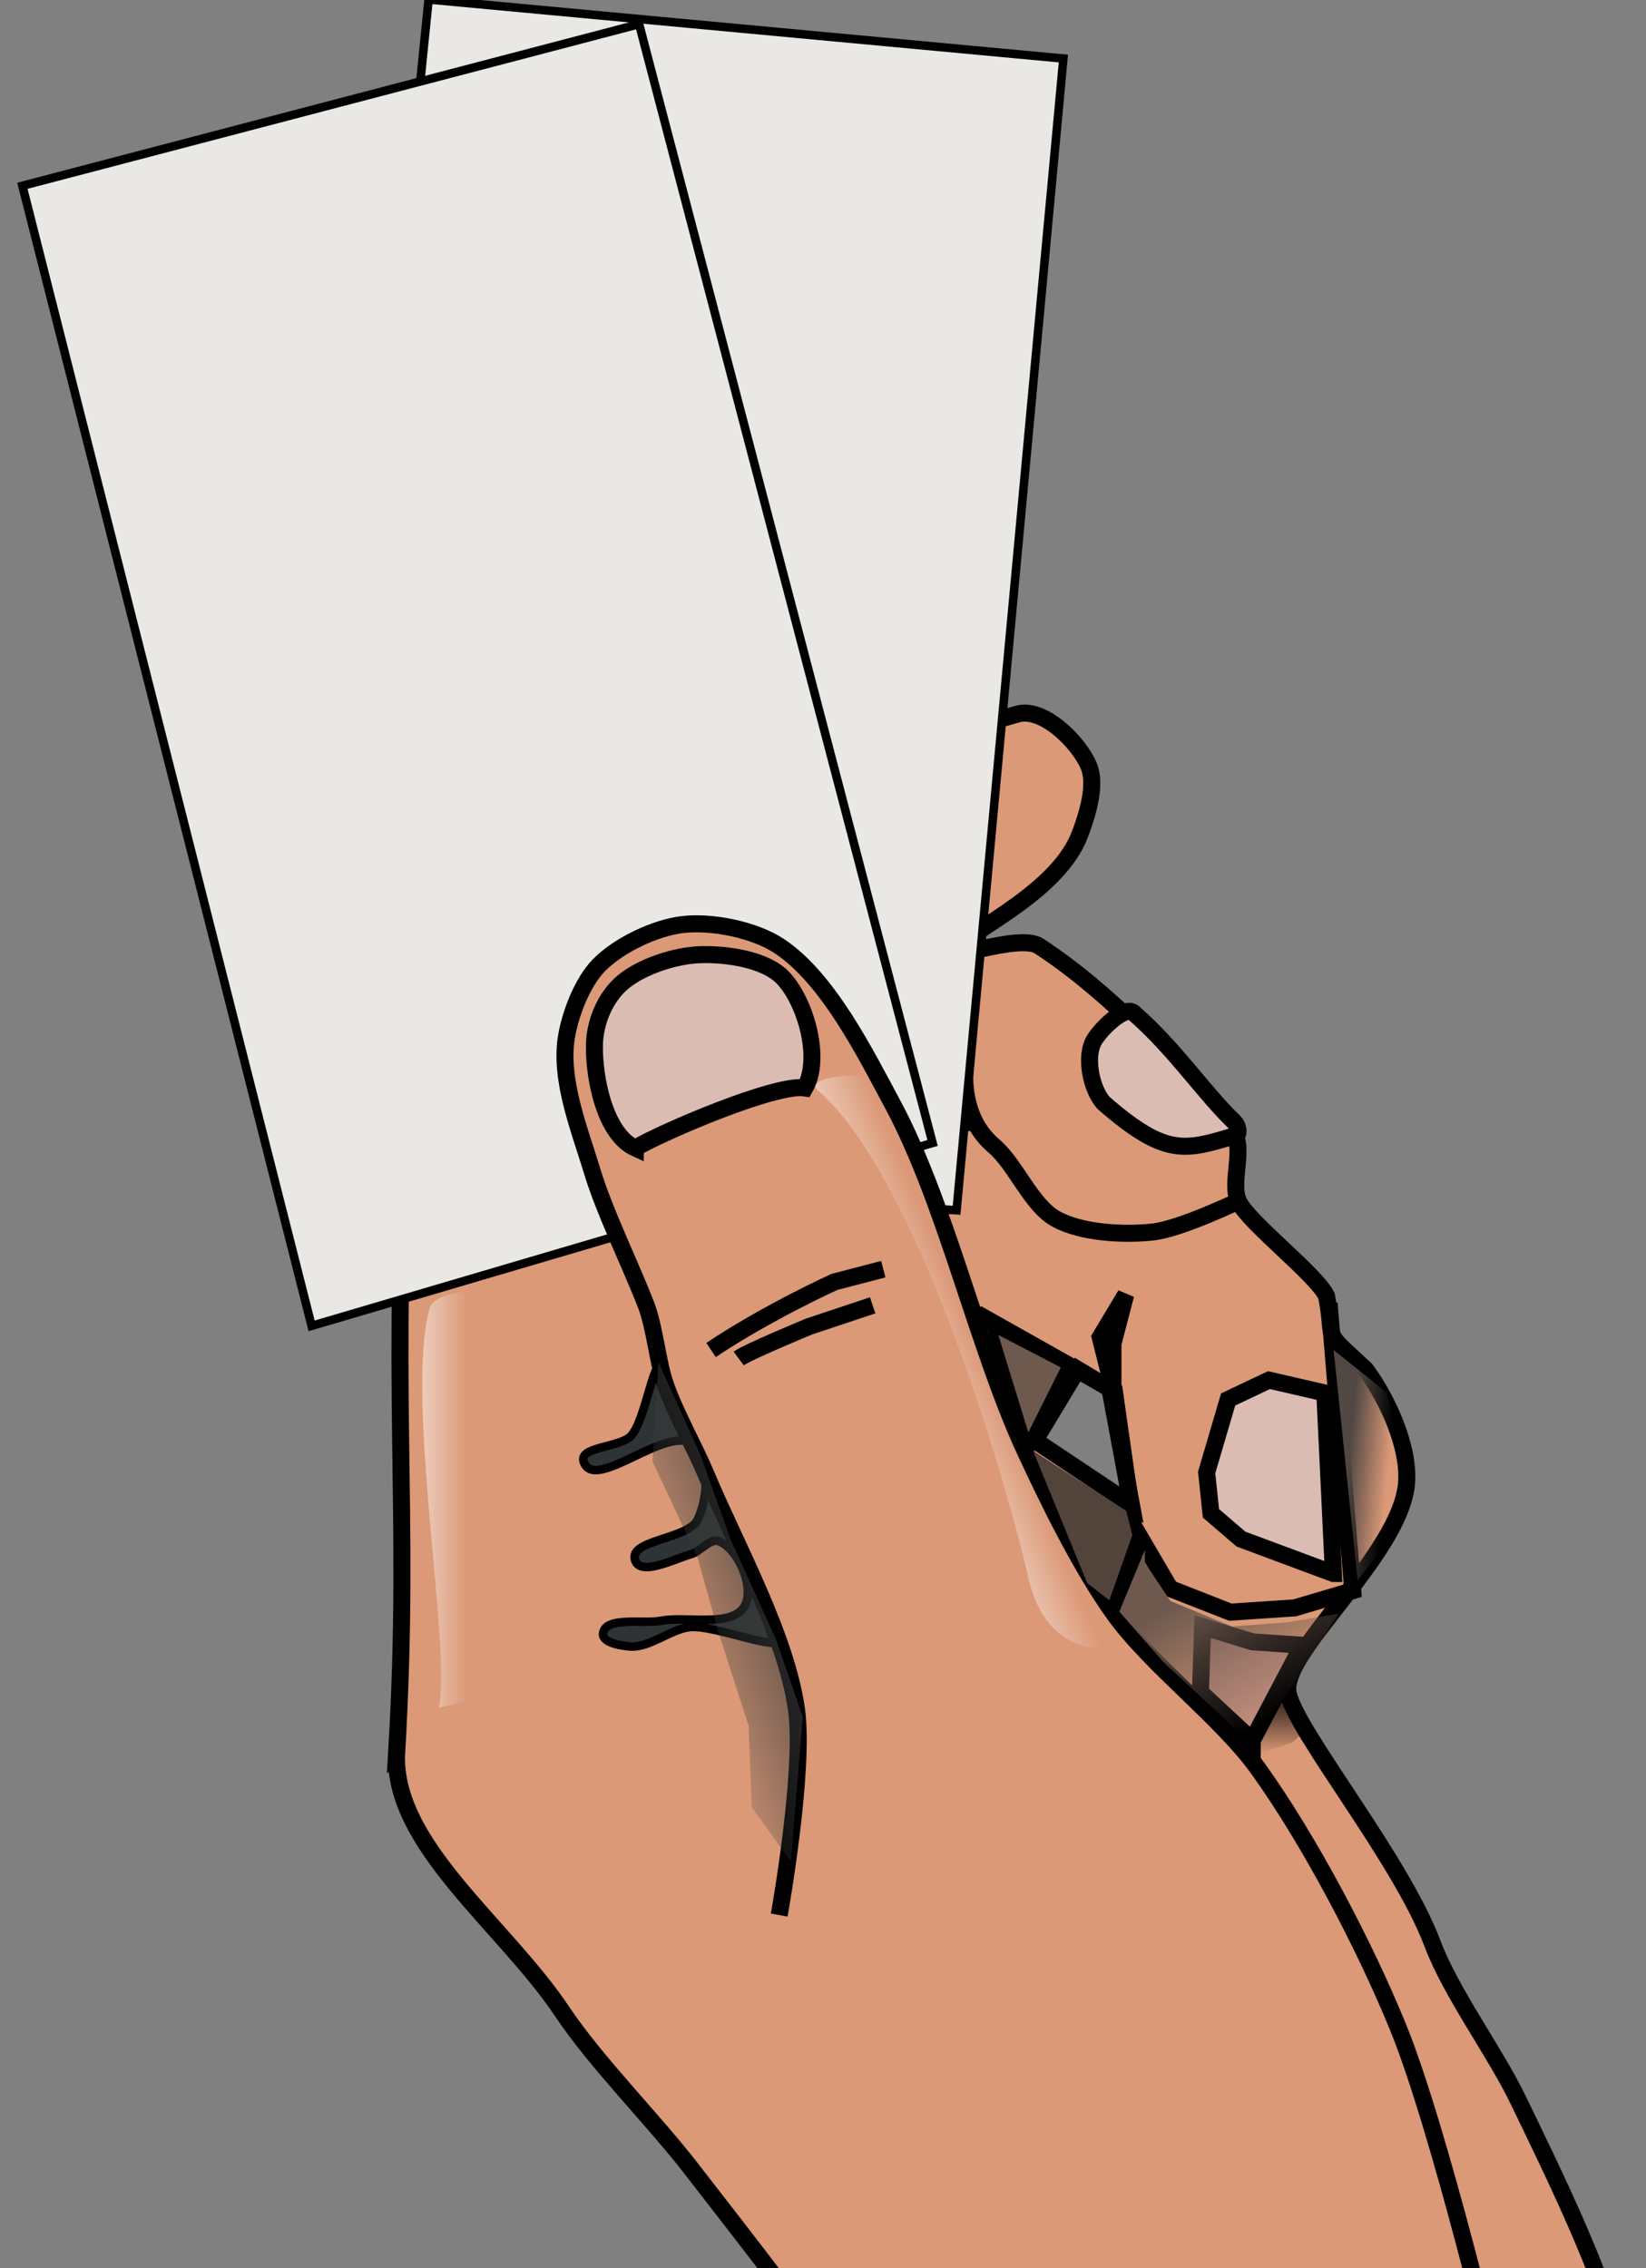 <?xml version="1.0" encoding="UTF-8" standalone="no"?>
<!-- Created with Inkscape (http://www.inkscape.org/) -->

<svg
   xmlns:dc="http://purl.org/dc/elements/1.1/"
   xmlns:cc="http://creativecommons.org/ns#"
   xmlns:rdf="http://www.w3.org/1999/02/22-rdf-syntax-ns#"
   xmlns:svg="http://www.w3.org/2000/svg"
   xmlns="http://www.w3.org/2000/svg"
   xmlns:xlink="http://www.w3.org/1999/xlink"
   xmlns:sodipodi="http://sodipodi.sourceforge.net/DTD/sodipodi-0.dtd"
   xmlns:inkscape="http://www.inkscape.org/namespaces/inkscape"
   version="1.0"
   width="362.95"
   height="500"
   id="svg5655"
   inkscape:version="0.47pre4 r22446"
   sodipodi:docname="hand-limit-2.svg">
  <rect width="100%" height="100%" fill="#808080" stroke="none"/>
  <sodipodi:namedview
     pagecolor="#ffffff"
     bordercolor="#666666"
     borderopacity="1"
     objecttolerance="10"
     gridtolerance="10"
     guidetolerance="10"
     inkscape:pageopacity="0"
     inkscape:pageshadow="2"
     inkscape:window-width="850"
     inkscape:window-height="720"
     id="namedview111"
     showgrid="false"
     inkscape:zoom="0.472"
     inkscape:cx="181.47501"
     inkscape:cy="250"
     inkscape:window-x="0"
     inkscape:window-y="25"
     inkscape:window-maximized="0"
     inkscape:current-layer="svg5655" />
  <defs
     id="defs5657">
    <inkscape:perspective
       sodipodi:type="inkscape:persp3d"
       inkscape:vp_x="0 : 250 : 1"
       inkscape:vp_y="0 : 1000 : 0"
       inkscape:vp_z="362.95001 : 250 : 1"
       inkscape:persp3d-origin="181.47501 : 166.66667 : 1"
       id="perspective115" />
    <linearGradient
       id="linearGradient6706">
      <stop
         id="stop6708"
         style="stop-color:#ffffff;stop-opacity:1"
         offset="0" />
      <stop
         id="stop6710"
         style="stop-color:#ffffff;stop-opacity:0"
         offset="1" />
    </linearGradient>
    <linearGradient
       id="linearGradient6682">
      <stop
         id="stop6684"
         style="stop-color:#555753;stop-opacity:1"
         offset="0" />
      <stop
         id="stop6686"
         style="stop-color:#555753;stop-opacity:0"
         offset="1" />
    </linearGradient>
    <linearGradient
       id="linearGradient6670">
      <stop
         id="stop6672"
         style="stop-color:#ffffff;stop-opacity:1"
         offset="0" />
      <stop
         id="stop6674"
         style="stop-color:#ffffff;stop-opacity:0"
         offset="1" />
    </linearGradient>
    <linearGradient
       id="linearGradient6660">
      <stop
         id="stop6662"
         style="stop-color:#ffffff;stop-opacity:1"
         offset="0" />
      <stop
         id="stop6664"
         style="stop-color:#ffffff;stop-opacity:0"
         offset="1" />
    </linearGradient>
    <linearGradient
       id="linearGradient9895">
      <stop
         id="stop9897"
         style="stop-color:#796052;stop-opacity:1"
         offset="0" />
      <stop
         id="stop9899"
         style="stop-color:#796052;stop-opacity:0"
         offset="1" />
    </linearGradient>
    <linearGradient
       id="linearGradient6445">
      <stop
         id="stop6447"
         style="stop-color:#6d594e;stop-opacity:1"
         offset="0" />
      <stop
         id="stop6449"
         style="stop-color:#6d594e;stop-opacity:0"
         offset="1" />
    </linearGradient>
    <linearGradient
       id="linearGradient6375">
      <stop
         id="stop6377"
         style="stop-color:#514843;stop-opacity:1"
         offset="0" />
      <stop
         id="stop6379"
         style="stop-color:#514843;stop-opacity:0"
         offset="1" />
    </linearGradient>
    <linearGradient
       id="linearGradient6361">
      <stop
         id="stop6363"
         style="stop-color:#3a3b3a;stop-opacity:1"
         offset="0" />
      <stop
         id="stop6365"
         style="stop-color:#3a3b3a;stop-opacity:0"
         offset="1" />
    </linearGradient>
    <linearGradient
       id="linearGradient6329">
      <stop
         id="stop6331"
         style="stop-color:#000000;stop-opacity:1"
         offset="0" />
      <stop
         id="stop6333"
         style="stop-color:#000000;stop-opacity:0"
         offset="1" />
    </linearGradient>
    <linearGradient
       id="linearGradient6319">
      <stop
         id="stop6321"
         style="stop-color:#363939;stop-opacity:1"
         offset="0" />
      <stop
         id="stop6323"
         style="stop-color:#363939;stop-opacity:0"
         offset="1" />
    </linearGradient>
    <linearGradient
       id="linearGradient6301">
      <stop
         id="stop6303"
         style="stop-color:#3b3c3b;stop-opacity:1"
         offset="0" />
      <stop
         id="stop6305"
         style="stop-color:#3b3c3b;stop-opacity:0"
         offset="1" />
    </linearGradient>
    <linearGradient
       id="linearGradient6267">
      <stop
         id="stop6269"
         style="stop-color:#2e3436;stop-opacity:1"
         offset="0" />
      <stop
         id="stop6271"
         style="stop-color:#2e3436;stop-opacity:0"
         offset="1" />
    </linearGradient>
    <radialGradient
       cx="272.461"
       cy="353.099"
       r="114.07"
       fx="272.461"
       fy="353.099"
       id="radialGradient6423"
       xlink:href="#linearGradient6267"
       gradientUnits="userSpaceOnUse"
       gradientTransform="matrix(0.092,-0.141,0.574,0.374,119.506,578.748)" />
    <linearGradient
       x1="288.5"
       y1="365.362"
       x2="297.75"
       y2="365.362"
       id="linearGradient6429"
       xlink:href="#linearGradient6329"
       gradientUnits="userSpaceOnUse"
       gradientTransform="matrix(0,1.673,1.817,0,-245.306,-117.971)" />
    <linearGradient
       x1="301.228"
       y1="256.867"
       x2="309.006"
       y2="234.947"
       id="linearGradient6431"
       xlink:href="#linearGradient6361"
       gradientUnits="userSpaceOnUse"
       gradientTransform="matrix(0,1.876,1.876,0,-159.526,-221.566)" />
    <linearGradient
       x1="260.953"
       y1="373.716"
       x2="261.422"
       y2="378.489"
       id="linearGradient6433"
       xlink:href="#linearGradient6375"
       gradientUnits="userSpaceOnUse"
       gradientTransform="matrix(0,1.876,1.876,0,-266.293,-176.14)" />
    <linearGradient
       x1="244"
       y1="625.737"
       x2="259"
       y2="634.737"
       id="linearGradient6451"
       xlink:href="#linearGradient6445"
       gradientUnits="userSpaceOnUse"
       gradientTransform="matrix(0,1.876,1.876,0,-776.671,-111.292)" />
    <linearGradient
       x1="202.233"
       y1="323.335"
       x2="188.798"
       y2="324.749"
       id="linearGradient6135"
       xlink:href="#linearGradient6301"
       gradientUnits="userSpaceOnUse"
       gradientTransform="matrix(-1.876,0,0,1.876,803.908,51.635)" />
    <linearGradient
       x1="220.971"
       y1="321.921"
       x2="217.082"
       y2="338.715"
       id="linearGradient6137"
       xlink:href="#linearGradient6319"
       gradientUnits="userSpaceOnUse"
       gradientTransform="matrix(-1.876,0,0,1.876,803.079,54.951)" />
    <linearGradient
       x1="288.5"
       y1="365.362"
       x2="297.75"
       y2="365.362"
       id="linearGradient6139"
       xlink:href="#linearGradient6329"
       gradientUnits="userSpaceOnUse"
       gradientTransform="matrix(-1.673,0,0,1.817,747.065,75.275)" />
    <linearGradient
       x1="301.228"
       y1="256.867"
       x2="309.006"
       y2="234.947"
       id="linearGradient6141"
       xlink:href="#linearGradient6361"
       gradientUnits="userSpaceOnUse"
       gradientTransform="matrix(-1.876,0,0,1.876,850.66,161.056)" />
    <linearGradient
       x1="260.953"
       y1="373.716"
       x2="261.422"
       y2="378.489"
       id="linearGradient6143"
       xlink:href="#linearGradient6375"
       gradientUnits="userSpaceOnUse"
       gradientTransform="matrix(-1.876,0,0,1.876,805.234,54.288)" />
    <linearGradient
       x1="210.364"
       y1="607.327"
       x2="218.408"
       y2="620.408"
       id="linearGradient6145"
       xlink:href="#linearGradient9895"
       gradientUnits="userSpaceOnUse"
       gradientTransform="matrix(-1.876,0,0,1.876,741.793,-456.559)" />
    <linearGradient
       x1="244"
       y1="625.737"
       x2="259"
       y2="634.737"
       id="linearGradient6147"
       xlink:href="#linearGradient6445"
       gradientUnits="userSpaceOnUse"
       gradientTransform="matrix(-1.876,0,0,1.876,740.386,-456.09)" />
    <radialGradient
       cx="168.268"
       cy="693.445"
       r="57.5"
       fx="168.268"
       fy="693.445"
       id="radialGradient6666"
       xlink:href="#linearGradient6660"
       gradientUnits="userSpaceOnUse"
       gradientTransform="matrix(1,0,0,0.67,0,235.224)" />
    <radialGradient
       cx="148.522"
       cy="647.451"
       r="92.522"
       fx="148.522"
       fy="647.451"
       id="radialGradient6678"
       xlink:href="#linearGradient6670"
       gradientUnits="userSpaceOnUse"
       gradientTransform="matrix(0.894,0.447,-0.692,1.382,463.558,-314.105)" />
    <radialGradient
       cx="227.64"
       cy="707.89"
       r="94.453"
       fx="227.64"
       fy="707.89"
       id="radialGradient6688"
       xlink:href="#linearGradient6682"
       gradientUnits="userSpaceOnUse"
       gradientTransform="matrix(1.328,0,0,0.378,-69.4,485.719)" />
    <radialGradient
       cx="148.522"
       cy="647.451"
       r="92.522"
       fx="148.522"
       fy="647.451"
       id="radialGradient6692"
       xlink:href="#linearGradient6670"
       gradientUnits="userSpaceOnUse"
       gradientTransform="matrix(0.894,0.447,-0.692,1.382,635.558,-420.105)" />
    <linearGradient
       x1="303.867"
       y1="549.756"
       x2="303.867"
       y2="559.678"
       id="linearGradient6712"
       xlink:href="#linearGradient6706"
       gradientUnits="userSpaceOnUse" />
    <linearGradient
       x1="321.191"
       y1="583.698"
       x2="326.141"
       y2="571.699"
       id="linearGradient6716"
       xlink:href="#linearGradient6706"
       gradientUnits="userSpaceOnUse"
       gradientTransform="matrix(1,0,0,-1,13.435,1243.1)" />
    <linearGradient
       x1="202.233"
       y1="323.335"
       x2="188.798"
       y2="324.749"
       id="linearGradient6770"
       xlink:href="#linearGradient6301"
       gradientUnits="userSpaceOnUse"
       gradientTransform="matrix(-1.876,0,0,1.876,986.695,522.401)" />
    <linearGradient
       x1="220.971"
       y1="321.921"
       x2="217.082"
       y2="338.715"
       id="linearGradient6772"
       xlink:href="#linearGradient6319"
       gradientUnits="userSpaceOnUse"
       gradientTransform="matrix(-1.876,0,0,1.876,985.866,525.717)" />
    <linearGradient
       x1="288.5"
       y1="365.362"
       x2="297.75"
       y2="365.362"
       id="linearGradient6774"
       xlink:href="#linearGradient6329"
       gradientUnits="userSpaceOnUse"
       gradientTransform="matrix(-1.673,0,0,1.817,929.852,546.04)" />
    <linearGradient
       x1="301.228"
       y1="256.867"
       x2="309.006"
       y2="234.947"
       id="linearGradient6776"
       xlink:href="#linearGradient6361"
       gradientUnits="userSpaceOnUse"
       gradientTransform="matrix(-1.876,0,0,1.876,1033.447,631.821)" />
    <linearGradient
       x1="260.953"
       y1="373.716"
       x2="261.422"
       y2="378.489"
       id="linearGradient6778"
       xlink:href="#linearGradient6375"
       gradientUnits="userSpaceOnUse"
       gradientTransform="matrix(-1.876,0,0,1.876,988.021,525.053)" />
    <linearGradient
       x1="210.364"
       y1="607.327"
       x2="218.408"
       y2="620.408"
       id="linearGradient6780"
       xlink:href="#linearGradient9895"
       gradientUnits="userSpaceOnUse"
       gradientTransform="matrix(-1.876,0,0,1.876,924.579,14.206)" />
    <linearGradient
       x1="244"
       y1="625.737"
       x2="259"
       y2="634.737"
       id="linearGradient6782"
       xlink:href="#linearGradient6445"
       gradientUnits="userSpaceOnUse"
       gradientTransform="matrix(-1.876,0,0,1.876,923.173,14.675)" />
    <clipPath
       id="clipPath">
      <path
         d="m 293.947,1259.144 c 0,0 55.24,-13.096 77.683,-22.263 17.954,-7.333 41.091,-19.475 56.842,-30.789 11.351,-8.154 22.766,-23.566 34.105,-31.737 10.112,-7.286 25.153,-14.678 36.473,-19.895 22.1,-10.183 54.352,-17.381 75.789,-28.895 11.395,-6.12 27.921,-14.314 35.052,-25.105 3.612,-5.465 5.504,-14.81 4.737,-21.316 -0.722,-6.122 -4.583,-14.173 -9,-18.474 -3.691,-3.594 -10.554,-6.237 -15.631,-7.105 -9.562,-1.635 -20.555,2.882 -29.842,5.684 -8.827,2.664 -20.766,8.522 -29.368,11.842 -5.048,1.948 -12.41,2.501 -17.526,4.263 -6.194,2.133 -13.852,6.471 -19.895,9 -15.313,6.408 -35.2,17.54 -51.631,19.895 -13.551,1.942 -45.473,-3.789 -45.473,-3.789"
         id="path6732"
         style="fill:#db9977;fill-opacity:1;fill-rule:evenodd;stroke:#000000;stroke-width:3.751;stroke-linecap:butt;stroke-linejoin:miter;stroke-miterlimit:4;stroke-opacity:1;stroke-dasharray:none" />
    </clipPath>
    <filter
       x="-0.5"
       y="-0.5"
       width="2"
       height="2"
       color-interpolation-filters="sRGB"
       id="filter">
      <feGaussianBlur
         id="feGaussianBlur6855"
         stdDeviation="5.0" />
    </filter>
    <clipPath
       id="clipPath7">
      <path
         d="m 432.273,1016.111 c 54.952,3.246 78.865,-1.896 152.516,2.872 28.482,1.844 53.94,46.715 58.732,74.851 3.288,19.302 11.669,38.103 17.526,59.201 1.551,5.587 -6.051,13.345 -11.371,15.65 -4.205,1.822 -10.896,-0.31 -15.181,-1.934 -12.285,-4.656 -20.415,-22.604 -25.087,-27.432 -3.855,-3.984 3.501,13.822 0.469,18.464 -10.162,15.555 -26.699,31.139 -40.737,42.613 -3.646,2.98 -11.425,-0.672 -15.65,1.407 -4.692,2.308 -16.028,17.096 -20.75,19.343 -10.865,2.082 -6.825,-1.473 -16.178,8.616 -6.412,4.785 -17.114,9.695 -25.087,9.027 -15.914,-1.333 -37.542,-28.223 -46.423,-26.084 -8.915,2.147 -36.496,24.803 -54.981,31.769 -11.069,4.171 -23.928,13.795 -34.583,18.933 -15.547,7.497 -36.376,17.801 -53.046,22.274 -6.503,1.745 -15.529,2.015 -22.215,2.813 -14.055,1.678 -23.997,0.277 -46.892,5.217 1.671,-24.035 2.987,-134.003 2.345,-149.233 12.163,-0.992 33.189,-13.551 46.423,-21.277 18.632,-10.877 41.182,-28.965 58.263,-42.144 10.631,-8.203 23.414,-20.973 34.583,-28.428 19.342,-12.911 36.981,-37.729 57.325,-36.517 z m 68.638,140.734 -14.185,21.277 25.556,-4.748 4.279,-7.092 -15.65,-9.437 z"
         id="path6718"
         style="fill:#db9977;fill-opacity:1;fill-rule:evenodd;stroke:#000000;stroke-width:3.751;stroke-linecap:butt;stroke-linejoin:miter;stroke-miterlimit:4;stroke-opacity:1;stroke-dasharray:none" />
    </clipPath>
    <filter
       x="-0.5"
       y="-0.5"
       width="2"
       height="2"
       color-interpolation-filters="sRGB"
       id="filtern">
      <feGaussianBlur
         stdDeviation="5.0"
         id="feGaussianBlur7186" />
    </filter>
    <radialGradient
       cx="148.522"
       cy="647.451"
       r="92.522"
       fx="148.522"
       fy="647.451"
       id="radialGradient7466"
       xlink:href="#linearGradient6670"
       gradientUnits="userSpaceOnUse"
       gradientTransform="matrix(0.894,0.447,-0.692,1.382,465.558,-210.105)" />
    <radialGradient
       cx="227.64"
       cy="707.89"
       r="94.453"
       fx="227.64"
       fy="707.89"
       id="radialGradient7468"
       xlink:href="#linearGradient6682"
       gradientUnits="userSpaceOnUse"
       gradientTransform="matrix(1.328,0,0,0.378,-75.4,593.719)" />
    <linearGradient
       x1="303.867"
       y1="549.756"
       x2="303.867"
       y2="559.678"
       id="linearGradient7470"
       xlink:href="#linearGradient6706"
       gradientUnits="userSpaceOnUse"
       gradientTransform="matrix(0,-1,1,0,-319.347,627.88)" />
    <linearGradient
       x1="321.191"
       y1="583.698"
       x2="326.141"
       y2="571.699"
       id="linearGradient7472"
       xlink:href="#linearGradient6706"
       gradientUnits="userSpaceOnUse"
       gradientTransform="matrix(0,-1,-1,0,923.754,614.445)" />
    <linearGradient
       x1="244"
       y1="625.737"
       x2="259"
       y2="634.737"
       id="linearGradient7474"
       xlink:href="#linearGradient6445"
       gradientUnits="userSpaceOnUse"
       gradientTransform="matrix(-1.876,0,0,1.876,747.173,-353.325)" />
    <linearGradient
       x1="210.364"
       y1="607.327"
       x2="218.408"
       y2="620.408"
       id="linearGradient7476"
       xlink:href="#linearGradient9895"
       gradientUnits="userSpaceOnUse"
       gradientTransform="matrix(-1.876,0,0,1.876,748.579,-353.794)" />
    <linearGradient
       x1="260.953"
       y1="373.716"
       x2="261.422"
       y2="378.489"
       id="linearGradient7478"
       xlink:href="#linearGradient6375"
       gradientUnits="userSpaceOnUse"
       gradientTransform="matrix(-1.876,0,0,1.876,812.021,157.053)" />
    <linearGradient
       x1="301.228"
       y1="256.867"
       x2="309.006"
       y2="234.947"
       id="linearGradient7480"
       xlink:href="#linearGradient6361"
       gradientUnits="userSpaceOnUse"
       gradientTransform="matrix(-1.876,0,0,1.876,857.447,263.821)" />
    <linearGradient
       x1="288.5"
       y1="365.362"
       x2="297.75"
       y2="365.362"
       id="linearGradient7482"
       xlink:href="#linearGradient6329"
       gradientUnits="userSpaceOnUse"
       gradientTransform="matrix(-1.673,0,0,1.817,753.852,178.04)" />
    <linearGradient
       x1="220.971"
       y1="321.921"
       x2="217.082"
       y2="338.715"
       id="linearGradient7484"
       xlink:href="#linearGradient6319"
       gradientUnits="userSpaceOnUse"
       gradientTransform="matrix(-1.876,0,0,1.876,809.866,157.717)" />
    <linearGradient
       x1="202.233"
       y1="323.335"
       x2="188.798"
       y2="324.749"
       id="linearGradient7486"
       xlink:href="#linearGradient6301"
       gradientUnits="userSpaceOnUse"
       gradientTransform="matrix(-1.876,0,0,1.876,810.695,154.401)" />
  </defs>
  <g
     transform="translate(-137.294,6.578)"
     id="layer1">
    <path
       d="m 224.764,379.608 c 3.246,-54.952 -1.896,-78.865 2.872,-152.516 1.844,-28.482 46.715,-53.94 74.851,-58.732 19.303,-3.288 38.103,-11.669 59.201,-17.526 5.587,-1.551 13.345,6.051 15.65,11.371 1.822,4.205 -0.31,10.896 -1.934,15.181 -4.656,12.285 -22.604,20.415 -27.432,25.087 -3.984,3.855 13.822,-3.501 18.464,-0.469 15.555,10.162 31.139,26.699 42.613,40.737 2.98,3.646 -0.672,11.425 1.407,15.65 2.308,4.692 17.096,16.028 19.343,20.75 2.082,10.865 -1.473,6.825 8.616,16.178 4.785,6.412 9.695,17.114 9.027,25.087 -1.334,15.914 -28.223,37.542 -26.084,46.423 2.147,8.915 24.803,36.496 31.769,54.981 4.172,11.069 13.795,23.928 18.933,34.583 7.497,15.547 17.801,36.376 22.274,53.046 1.745,6.503 2.015,15.529 2.814,22.215 1.678,14.055 0.277,23.997 5.217,46.892 -24.035,-1.671 -134.003,-2.987 -149.234,-2.345 -0.992,-12.163 -13.551,-33.189 -21.277,-46.423 -10.877,-18.632 -28.965,-41.182 -42.144,-58.263 -8.203,-10.631 -20.973,-23.414 -28.428,-34.583 -12.911,-19.342 -37.729,-36.981 -36.517,-57.325 z m 140.734,-68.638 21.277,14.185 -4.748,-25.556 -7.092,-4.279 -9.437,15.65 z"
       id="path6383"
       style="fill:#db9977;fill-opacity:1;fill-rule:evenodd;stroke:#000000;stroke-width:3.751;stroke-linecap:butt;stroke-linejoin:miter;stroke-miterlimit:4;stroke-opacity:1;stroke-dasharray:none" />
    <path
       d="m 387.248,216.701 c -2.02,-1.763 -7.898,4.162 -8.986,6.612 -1.64,3.694 -0.301,10.228 2.368,13.263 13.97,12.172 18.085,10.438 29.368,7.105 0.606,-0.617 0.149,-2.243 -0.474,-2.842 -6.964,-6.706 -13.046,-16.08 -22.277,-24.139 z"
       id="path6385"
       style="fill:#dbbcb3;fill-opacity:1;fill-rule:evenodd;stroke:#000000;stroke-width:3.751;stroke-linecap:butt;stroke-linejoin:miter;stroke-miterlimit:4;stroke-opacity:1;stroke-dasharray:none" />
    <path
       d="m 431.315,340.313 -1.895,-39.789 -12.316,-2.842 -9,4.263 -4.737,16.105 0.947,9 6.632,5.684 20.368,7.579 z"
       id="path6387"
       style="fill:#dbbcb3;fill-opacity:1;fill-rule:evenodd;stroke:#000000;stroke-width:3.751;stroke-linecap:butt;stroke-linejoin:miter;stroke-miterlimit:4;stroke-opacity:1;stroke-dasharray:none" />
    <path
       d="m 350.548,225.332 c 0,0 -3.151,13.064 5.921,20.747 4.846,4.104 8.159,13.069 13.737,16.105 5.666,3.085 14.902,3.541 21.316,2.842 6.157,-0.671 19.397,-7.072 19.397,-7.072"
       id="path6389"
       style="fill:none;stroke:#000000;stroke-width:3.751;stroke-linecap:butt;stroke-linejoin:miter;stroke-miterlimit:4;stroke-opacity:1;stroke-dasharray:none" />
    <path
       d="m 352.684,282.997 30.316,17.052 4.263,29.842 8.053,13.737 13.263,5.21 14.21,-0.947 12.789,-3.789 -5.215,-63.392"
       id="path6391"
       style="fill:none;stroke:#000000;stroke-width:3.751;stroke-linecap:butt;stroke-linejoin:miter;stroke-miterlimit:4;stroke-opacity:1;stroke-dasharray:none" />
    <path
       d="m 283.527,295.313 c -1.893,-4.513 -3.73,11.14 -7.105,14.684 -2.456,2.579 -11.566,2.312 -10.421,5.684 2.36,6.946 18.449,-8.397 24.158,-3.789 3.877,3.129 3.19,12.13 0.947,16.579 -2.217,4.4 -15.414,4.368 -13.737,9 1.266,3.497 8.735,-0.416 12.316,-1.421 1.959,-0.55 4.268,-3.595 6.158,-2.842 4.266,1.699 7.911,10.195 5.684,14.21 -2.731,4.924 -12.953,2.207 -18.474,3.316 -3.853,0.774 -12.37,-1.066 -12.789,2.842 -0.217,2.023 4.126,2.73 6.158,2.842 4.038,0.224 8.777,-3.755 12.789,-4.263 6.077,-0.77 22.857,7.018 20.368,1.421 -8.453,-19.009 -20.171,-44.237 -26.052,-58.263 z"
       id="path6395"
       style="fill:#2e3436;fill-rule:evenodd;stroke:#000000;stroke-width:1.876px;stroke-linecap:butt;stroke-linejoin:miter;stroke-opacity:1" />
    <path
       d="m 346.526,203.893 -15.158,3.316"
       id="path6393"
       style="fill:none;stroke:#000000;stroke-width:3.751;stroke-linecap:butt;stroke-linejoin:miter;stroke-miterlimit:4;stroke-opacity:1;stroke-dasharray:none" />
    <path
       d="m 351.564,240.761 -9.118,1.658"
       id="path9903"
       style="fill:none;stroke:#000000;stroke-width:3.751;stroke-linecap:butt;stroke-linejoin:miter;stroke-miterlimit:4;stroke-opacity:1;stroke-dasharray:none" />
    <path
       d="M 371.774,6.328 231.8,-6.693 205.763,251.301 348.223,260.237 371.774,6.328 z"
       id="path6399-2"
       style="fill:#e9e8e4;fill-opacity:1;fill-rule:evenodd;stroke:#000000;stroke-width:1.876px;stroke-linecap:butt;stroke-linejoin:miter;stroke-opacity:1" />
    <path
       d="M 278.218,-1.257 142.232,34.381 206.005,285.721 342.929,245.394 278.218,-1.257 z"
       id="path6399"
       style="fill:#e9e8e4;fill-opacity:1;fill-rule:evenodd;stroke:#000000;stroke-width:1.876px;stroke-linecap:butt;stroke-linejoin:miter;stroke-opacity:1" />
    <path
       d="m 467.798,517.933 c 0,0 -13.096,-55.24 -22.263,-77.683 -7.333,-17.954 -19.475,-41.091 -30.789,-56.842 -8.154,-11.351 -23.566,-22.766 -31.737,-34.105 -7.286,-10.112 -14.678,-25.153 -19.895,-36.473 -10.183,-22.1 -17.381,-54.352 -28.894,-75.789 -6.12,-11.395 -14.314,-27.921 -25.105,-35.052 -5.465,-3.612 -14.81,-5.504 -21.316,-4.737 -6.122,0.722 -14.173,4.583 -18.474,9 -3.593,3.691 -6.237,10.554 -7.105,15.631 -1.635,9.562 2.882,20.555 5.684,29.842 2.664,8.827 8.522,20.766 11.842,29.368 1.948,5.048 2.501,12.41 4.263,17.526 2.133,6.194 6.471,13.852 9,19.895 6.408,15.313 17.54,35.2 19.895,51.631 1.942,13.551 -3.789,45.473 -3.789,45.473"
       id="path6403"
       style="fill:#db9977;fill-opacity:1;fill-rule:evenodd;stroke:#000000;stroke-width:3.751;stroke-linecap:butt;stroke-linejoin:miter;stroke-miterlimit:4;stroke-opacity:1;stroke-dasharray:none" />
    <path
       d="m 277.369,246.524 c 6.106,-3.598 31.047,-14.285 37.421,-13.263 3.659,-6.415 0.269,-18.728 -4.737,-24.158 -3.903,-4.234 -12.719,-5.417 -18.474,-5.21 -5.436,0.195 -12.92,2.621 -17.052,6.158 -3.817,3.267 -6.062,8.713 -6.158,13.737 -0.139,7.307 2.322,19.701 9,22.737 z"
       id="path6405"
       style="fill:#dbbcb3;fill-opacity:1;fill-rule:evenodd;stroke:#000000;stroke-width:3.751;stroke-linecap:butt;stroke-linejoin:miter;stroke-miterlimit:4;stroke-opacity:1;stroke-dasharray:none" />
    <path
       d="m 294.081,291.04 c 12.661,-8.441 27.197,-15.005 27.197,-15.005 l 10.785,-2.814"
       id="path6407"
       style="fill:none;stroke:#000000;stroke-width:3.751;stroke-linecap:butt;stroke-linejoin:miter;stroke-miterlimit:4;stroke-opacity:1;stroke-dasharray:none" />
    <path
       d="m 300.177,292.916 c 1.876,-1.407 15.474,-7.034 15.474,-7.034 l 14.068,-4.689"
       id="path6409"
       style="fill:none;stroke:#000000;stroke-width:3.751;stroke-linecap:butt;stroke-linejoin:miter;stroke-miterlimit:4;stroke-opacity:1;stroke-dasharray:none" />
    <path
       d="m 420.851,364.661 -5.905,8.783 -3.634,3.764 3.18,2.928 7.723,-2.509 3.634,-3.346 -4.997,-7.11 0,-2.509 z"
       id="path6415"
       style="fill:url(#linearGradient6429);fill-opacity:1;fill-rule:evenodd;stroke:none" />
    <path
       d="m 382.707,299.481 -2.814,-11.254 5.627,-9.378 -2.814,10.785 0,9.847 z"
       id="path6417"
       style="fill:none;stroke:#000000;stroke-width:3.751;stroke-linecap:butt;stroke-linejoin:miter;stroke-miterlimit:4;stroke-opacity:1;stroke-dasharray:none" />
    <path
       d="m 282.485,293.703 9.284,20.558 6.632,18.568 9.947,21.884 5.968,17.242 -2.653,31.831 -8.621,-11.937 -0.663,-17.905 -6.632,-20.558 -4.642,-16.579 -9.947,-21.221 1.326,-21.884 z"
       id="path6419"
       style="fill:url(#linearGradient6431);fill-opacity:1;fill-rule:evenodd;stroke:none" />
    <path
       d="m 431.362,291.05 5.305,50.731 7.626,-9.616 2.984,-10.942 -0.332,-7.626 -3.979,-13.263 -11.605,-9.284 z"
       id="path6421"
       style="fill:url(#linearGradient6433);fill-opacity:1;fill-rule:evenodd;stroke:none" />
    <path
       d="m 355.874,285.855 16.579,8.621 -8.621,17.242 -7.958,-25.863 z"
       id="path6439"
       style="fill:#6d594e;fill-opacity:1;fill-rule:evenodd;stroke:#000000;stroke-width:1.876px;stroke-linecap:butt;stroke-linejoin:miter;stroke-opacity:1" />
    <path
       d="m 365.078,313.239 11.937,29.179 5.968,4.642 5.968,-7.295 -3.316,-13.263 -20.558,-13.263 z"
       id="path6441"
       style="fill:#53443b;fill-opacity:1;fill-rule:evenodd;stroke:none" />
    <path
       d="m 388.803,332.305 -5.627,15.943"
       id="path9881"
       style="fill:none;stroke:#000000;stroke-width:3.751;stroke-linecap:butt;stroke-linejoin:miter;stroke-miterlimit:4;stroke-opacity:1;stroke-dasharray:none" />
    <path
       d="m 419.752,364.661 -8.441,14.068"
       id="path9883"
       style="fill:none;stroke:#000000;stroke-width:3.751;stroke-linecap:butt;stroke-linejoin:miter;stroke-miterlimit:4;stroke-opacity:1;stroke-dasharray:none" />
    <path
       d="m 413.41,377.118 11.07,-20.986 -11.023,-0.755 -10.989,-3.363 -0.474,14.495 11.416,10.61 z"
       id="path9905"
       style="fill:#c28e7e;fill-opacity:1;fill-rule:evenodd;stroke:#000000;stroke-width:3.751;stroke-linecap:butt;stroke-linejoin:miter;stroke-miterlimit:4;stroke-opacity:1;stroke-dasharray:none" />
    <path
       d="m 389.741,335.119 -5.627,13.599 9.847,11.254 12.661,11.723 5.158,5.158 9.378,-9.847 11.254,-17.819 -11.254,1.876 -12.192,0.938 -13.599,-5.627 -5.627,-8.441 0,-2.814 z"
       id="path6443"
       style="fill:url(#linearGradient6451);fill-opacity:1;fill-rule:evenodd;stroke:none" />
    <path
       d="m 234.015,369.88 c 3,-12 -7.459,-68.117 -2,-88 1.43,-5.207 20.575,-4.747 18,0 -14.014,25.835 -2.545,59.371 -4,82 -0.258,4.017 -12,6 -12,6 z"
       id="path6694"
       style="opacity:0.5;fill:url(#linearGradient7470);fill-opacity:1;fill-rule:evenodd;stroke:none" />
    <path
       d="m 384.534,356.445 c -3,-12 -43.453,-102.765 -48.912,-122.648 -1.43,-5.207 -22.092,-3.523 -18,0 21.792,18.764 41.345,85.357 46.426,107.456 4.501,19.573 20.485,15.192 20.485,15.192 z"
       id="path6714"
       style="opacity:0.5;fill:url(#linearGradient7472);fill-opacity:1;fill-rule:evenodd;stroke:none" />
  </g>
  <rect
     style="fill:#ffffff;stroke:none"
     id="rect2921"
     width="220.339"
     height="93.22"
     x="152.542"
     y="500" />
</svg>
